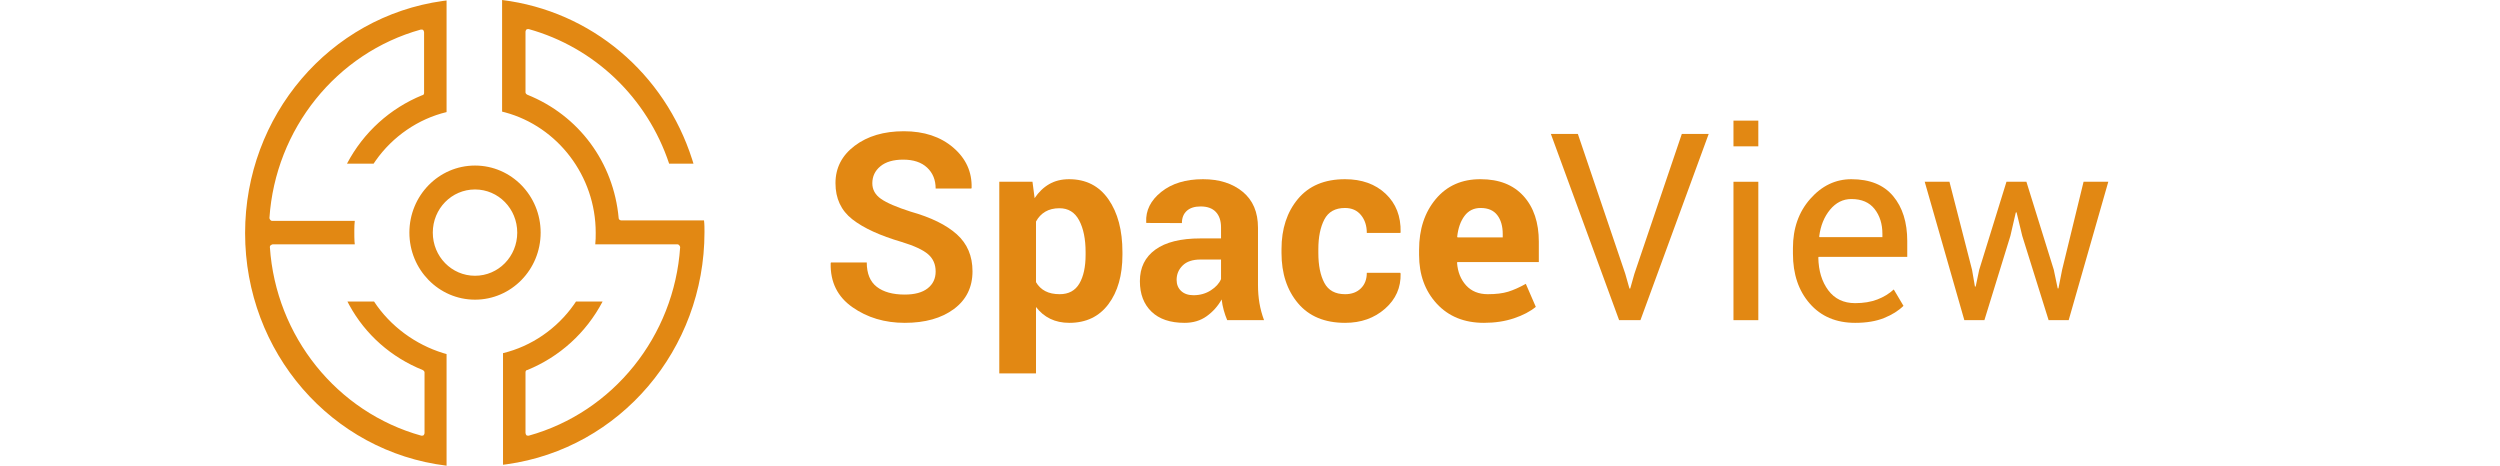 <svg width="204px" height="38px" viewBox="0 0 164 38" version="1.1" xmlns="http://www.w3.org/2000/svg" xmlns:xlink="http://www.w3.org/1999/xlink">
    <g id="*-/-Logo-38px" stroke="none" stroke-width="1" fill="none" fill-rule="evenodd">
        <path d="M16.44,0.038 L16.44,9.146 C14.135,9.698 12.039,11.134 10.649,13.115 L10.486,13.355 L8.314,13.355 C9.662,10.792 11.834,8.84 14.455,7.768 C14.549,7.768 14.59,7.689 14.602,7.618 L14.605,7.577 L14.605,2.64 C14.605,2.564 14.567,2.487 14.53,2.449 C14.492,2.411 14.418,2.411 14.343,2.411 C7.452,4.324 2.472,10.524 1.985,17.795 C1.985,17.833 2.022,17.909 2.06,17.948 C2.088,17.976 2.116,18.005 2.16,18.018 L2.209,18.024 L8.95,18.024 C8.922,18.254 8.915,18.505 8.913,18.745 L8.913,18.981 C8.913,19.21 8.913,19.462 8.928,19.702 L8.95,19.938 L2.247,19.938 C2.209,19.938 2.135,19.976 2.097,20.014 C2.022,20.052 2.022,20.091 2.022,20.167 C2.509,27.438 7.49,33.637 14.38,35.551 C14.455,35.551 14.53,35.551 14.567,35.513 C14.595,35.484 14.624,35.434 14.636,35.378 L14.642,35.321 L14.642,30.385 C14.642,30.308 14.567,30.232 14.492,30.193 C11.932,29.162 9.823,27.314 8.5,24.889 L8.351,24.606 L10.523,24.606 C11.853,26.627 13.908,28.118 16.158,28.81 L16.44,28.892 L16.44,38 C7.04,36.852 0,28.739 0,19.019 C0,9.443 6.888,1.364 16.134,0.078 L16.44,0.038 Z M20.971,0 C28.235,0.904 34.228,5.964 36.484,13.023 L36.587,13.355 L34.602,13.355 C32.805,7.96 28.498,3.865 23.143,2.373 C23.068,2.373 22.993,2.373 22.956,2.411 C22.928,2.44 22.9,2.49 22.887,2.545 L22.881,2.602 L22.881,7.539 C22.881,7.615 22.956,7.692 23.031,7.73 C27.225,9.414 30.071,13.241 30.483,17.795 C30.483,17.893 30.565,17.963 30.66,17.981 L30.708,17.986 L37.448,17.986 C37.486,18.292 37.486,18.636 37.486,18.943 C37.486,28.519 30.598,36.598 21.352,37.884 L21.046,37.923 L21.046,28.816 C23.35,28.264 25.447,26.827 26.837,24.847 L27,24.606 L29.172,24.606 C27.824,27.17 25.652,29.122 23.031,30.193 C22.937,30.193 22.895,30.273 22.884,30.344 L22.881,30.385 L22.881,35.321 C22.881,35.398 22.918,35.474 22.956,35.513 C22.993,35.551 23.068,35.551 23.143,35.551 C30.034,33.637 35.014,27.438 35.501,20.167 C35.501,20.129 35.464,20.052 35.426,20.014 C35.398,19.985 35.37,19.957 35.326,19.944 L35.276,19.938 L28.573,19.938 C28.61,19.631 28.61,19.287 28.61,18.981 C28.61,14.359 25.506,10.328 21.211,9.169 L20.971,9.108 L20.971,0 Z M18.762,13.509 C21.72,13.509 24.117,15.958 24.117,18.981 C24.117,22.004 21.72,24.453 18.762,24.453 C15.803,24.453 13.406,22.004 13.406,18.981 C13.406,15.958 15.803,13.509 18.762,13.509 Z M18.762,15.46 C16.852,15.46 15.316,17.029 15.316,18.981 C15.316,20.933 16.852,22.502 18.762,22.502 C20.671,22.502 22.207,20.933 22.207,18.981 C22.207,17.029 20.671,15.46 18.762,15.46 Z" id="Logo" fill="#E28813"></path>
        <g id="SpaceView" transform="translate(47.782, 9.843)" fill="#E28813" fill-rule="nonzero">
            <path d="M8.567,12.316 C8.567,11.731 8.363,11.262 7.955,10.907 C7.546,10.552 6.831,10.218 5.808,9.905 C4.024,9.383 2.675,8.764 1.762,8.047 C0.849,7.33 0.393,6.349 0.393,5.104 C0.393,3.858 0.916,2.841 1.963,2.051 C3.009,1.261 4.346,0.866 5.973,0.866 C7.62,0.866 8.962,1.31 9.999,2.197 C11.035,3.084 11.536,4.178 11.502,5.479 L11.481,5.542 L8.567,5.542 C8.567,4.839 8.336,4.27 7.873,3.836 C7.409,3.401 6.759,3.183 5.921,3.183 C5.118,3.183 4.497,3.364 4.058,3.726 C3.619,4.088 3.399,4.551 3.399,5.114 C3.399,5.629 3.634,6.052 4.104,6.382 C4.574,6.713 5.386,7.062 6.539,7.431 C8.193,7.897 9.446,8.513 10.297,9.279 C11.148,10.044 11.574,11.049 11.574,12.295 C11.574,13.596 11.068,14.622 10.055,15.374 C9.043,16.125 7.706,16.501 6.045,16.501 C4.411,16.501 2.987,16.075 1.772,15.222 C0.557,14.37 -0.033,13.175 0.001,11.637 L0.022,11.575 L2.946,11.575 C2.946,12.479 3.219,13.142 3.765,13.563 C4.31,13.984 5.07,14.194 6.045,14.194 C6.862,14.194 7.486,14.024 7.919,13.683 C8.351,13.342 8.567,12.886 8.567,12.316 Z" id="Path"></path>
            <path d="M23.809,10.948 C23.809,12.618 23.428,13.961 22.666,14.977 C21.904,15.993 20.84,16.501 19.474,16.501 C18.891,16.501 18.373,16.391 17.92,16.172 C17.467,15.953 17.079,15.631 16.756,15.207 L16.756,20.624 L13.76,20.624 L13.76,4.989 L16.468,4.989 L16.643,6.325 C16.973,5.831 17.369,5.45 17.832,5.182 C18.296,4.914 18.836,4.78 19.454,4.78 C20.833,4.78 21.904,5.326 22.666,6.419 C23.428,7.511 23.809,8.948 23.809,10.729 L23.809,10.948 Z M20.803,10.729 C20.803,9.665 20.628,8.802 20.277,8.141 C19.927,7.48 19.392,7.149 18.671,7.149 C18.218,7.149 17.832,7.243 17.513,7.431 C17.194,7.619 16.942,7.887 16.756,8.235 L16.756,13.182 C16.942,13.502 17.194,13.746 17.513,13.913 C17.832,14.08 18.225,14.163 18.692,14.163 C19.419,14.163 19.953,13.874 20.293,13.297 C20.633,12.719 20.803,11.936 20.803,10.948 L20.803,10.729 Z" id="Shape"></path>
            <path d="M32.358,16.282 C32.248,16.024 32.154,15.753 32.075,15.468 C31.996,15.182 31.939,14.89 31.905,14.591 C31.596,15.141 31.19,15.596 30.685,15.958 C30.181,16.32 29.578,16.501 28.878,16.501 C27.711,16.501 26.812,16.197 26.181,15.588 C25.549,14.979 25.233,14.149 25.233,13.098 C25.233,11.992 25.654,11.135 26.495,10.526 C27.335,9.917 28.562,9.612 30.175,9.612 L31.854,9.612 L31.854,8.715 C31.854,8.172 31.713,7.751 31.431,7.452 C31.15,7.153 30.735,7.003 30.186,7.003 C29.698,7.003 29.323,7.123 29.058,7.363 C28.794,7.603 28.662,7.936 28.662,8.36 L25.759,8.35 L25.748,8.287 C25.7,7.334 26.109,6.511 26.973,5.819 C27.838,5.126 28.974,4.78 30.381,4.78 C31.713,4.78 32.794,5.123 33.624,5.808 C34.455,6.494 34.87,7.469 34.87,8.736 L34.87,13.401 C34.87,13.93 34.91,14.427 34.989,14.894 C35.068,15.36 35.193,15.823 35.364,16.282 L32.358,16.282 Z M29.609,14.247 C30.138,14.247 30.608,14.114 31.02,13.85 C31.431,13.586 31.709,13.279 31.854,12.931 L31.854,11.335 L30.175,11.335 C29.537,11.335 29.053,11.496 28.724,11.82 C28.394,12.143 28.23,12.535 28.23,12.994 C28.23,13.37 28.353,13.672 28.6,13.902 C28.847,14.132 29.184,14.247 29.609,14.247 Z" id="Shape"></path>
            <path d="M41.978,14.163 C42.513,14.163 42.942,14.005 43.265,13.688 C43.588,13.372 43.749,12.949 43.749,12.42 L46.477,12.42 L46.508,12.483 C46.536,13.624 46.112,14.579 45.237,15.348 C44.362,16.116 43.275,16.501 41.978,16.501 C40.317,16.501 39.037,15.969 38.138,14.904 C37.239,13.839 36.789,12.472 36.789,10.802 L36.789,10.489 C36.789,8.826 37.237,7.459 38.133,6.387 C39.028,5.316 40.307,4.78 41.968,4.78 C43.341,4.78 44.447,5.177 45.288,5.97 C46.129,6.763 46.536,7.807 46.508,9.101 L46.488,9.164 L43.749,9.164 C43.749,8.579 43.591,8.094 43.275,7.708 C42.96,7.322 42.524,7.128 41.968,7.128 C41.172,7.128 40.61,7.442 40.284,8.068 C39.958,8.694 39.795,9.501 39.795,10.489 L39.795,10.802 C39.795,11.811 39.958,12.624 40.284,13.239 C40.61,13.855 41.175,14.163 41.978,14.163 Z" id="Path"></path>
            <path d="M53.307,16.501 C51.701,16.501 50.417,15.979 49.456,14.935 C48.496,13.892 48.015,12.566 48.015,10.959 L48.015,10.541 C48.015,8.865 48.47,7.483 49.379,6.398 C50.289,5.312 51.509,4.773 53.039,4.78 C54.543,4.78 55.709,5.239 56.54,6.158 C57.37,7.076 57.786,8.318 57.786,9.884 L57.786,11.543 L51.135,11.543 L51.114,11.606 C51.169,12.35 51.414,12.963 51.85,13.443 C52.286,13.923 52.878,14.163 53.626,14.163 C54.292,14.163 54.845,14.095 55.284,13.96 C55.723,13.824 56.204,13.61 56.725,13.318 L57.539,15.196 C57.086,15.572 56.492,15.883 55.757,16.13 C55.023,16.377 54.206,16.501 53.307,16.501 Z M53.039,7.128 C52.483,7.128 52.044,7.344 51.722,7.776 C51.399,8.207 51.2,8.774 51.124,9.477 L51.155,9.529 L54.841,9.529 L54.841,9.258 C54.841,8.611 54.692,8.094 54.393,7.708 C54.095,7.322 53.643,7.128 53.039,7.128 Z" id="Shape"></path>
            <polygon id="Path" points="64.842 12.504 65.182 13.704 65.244 13.704 65.583 12.504 69.455 1.085 71.648 1.085 66.078 16.282 64.338 16.282 58.768 1.085 60.971 1.085"></polygon>
            <path d="M75.697,16.282 L73.669,16.282 L73.669,4.989 L75.697,4.989 L75.697,16.282 Z M75.697,2.098 L73.669,2.098 L73.669,0 L75.697,0 L75.697,2.098 Z" id="Shape"></path>
            <path d="M83.598,16.501 C82.047,16.501 80.813,15.977 79.897,14.93 C78.98,13.883 78.522,12.524 78.522,10.854 L78.522,10.395 C78.522,8.788 78.994,7.45 79.938,6.382 C80.882,5.314 81.999,4.78 83.289,4.78 C84.792,4.78 85.928,5.239 86.697,6.158 C87.466,7.076 87.85,8.301 87.85,9.832 L87.85,11.115 L80.623,11.115 L80.592,11.168 C80.612,12.253 80.883,13.145 81.405,13.845 C81.927,14.544 82.658,14.894 83.598,14.894 C84.284,14.894 84.887,14.794 85.405,14.596 C85.923,14.398 86.371,14.125 86.749,13.777 L87.541,15.113 C87.143,15.509 86.618,15.84 85.966,16.104 C85.314,16.369 84.525,16.501 83.598,16.501 Z M83.289,6.398 C82.61,6.398 82.03,6.688 81.549,7.269 C81.069,7.85 80.774,8.579 80.664,9.456 L80.684,9.508 L85.822,9.508 L85.822,9.237 C85.822,8.43 85.609,7.755 85.184,7.212 C84.758,6.669 84.127,6.398 83.289,6.398 Z" id="Shape"></path>
            <polygon id="Path" points="93.136 12.17 93.372 13.537 93.434 13.537 93.722 12.17 95.946 4.989 97.573 4.989 99.807 12.17 100.126 13.693 100.188 13.693 100.487 12.17 102.237 4.989 104.255 4.989 101.022 16.282 99.385 16.282 97.233 9.404 96.77 7.483 96.708 7.494 96.266 9.404 94.145 16.282 92.508 16.282 89.275 4.989 91.293 4.989"></polygon>
        </g>
    </g>
</svg>